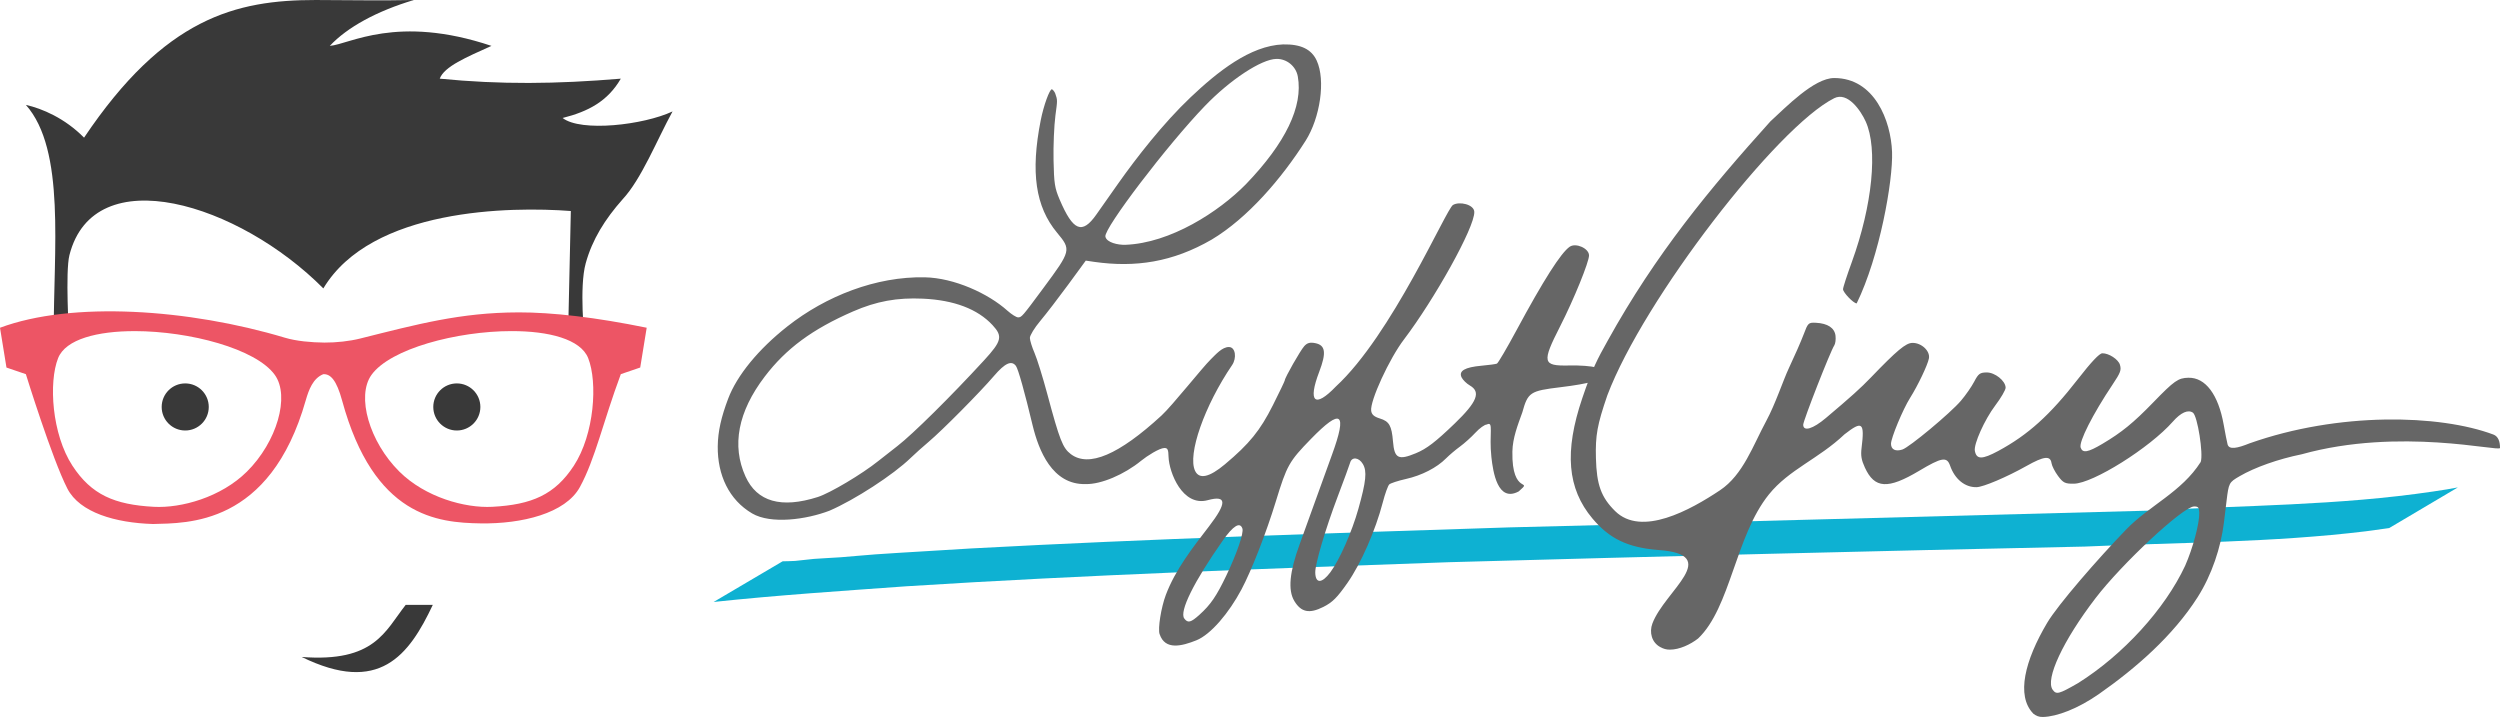 <?xml version="1.0" encoding="UTF-8" standalone="no"?>
<svg id="svg4187" xmlns:rdf="http://www.w3.org/1999/02/22-rdf-syntax-ns#" xmlns="http://www.w3.org/2000/svg" height="66" width="230" version="1.1" xmlns:cc="http://creativecommons.org/ns#" xmlns:dc="http://purl.org/dc/elements/1.1/" viewBox="0 0 230 66">
 <title id="title4317">LyftGuy Logo</title>
 <g id="layer1" transform="translate(-0 -986.36)">
  <path id="path4560" d="m72.001 1038c0.382-0.012 0.765-0.01 1.147-0.036 0.579-0.045 1.153-0.139 1.731-0.185 0.822-0.066 1.646-0.09 2.468-0.151 1.068-0.079 2.132-0.193 3.2-0.267 2.953-0.204 5.909-0.355 8.863-0.548 16.483-0.888 32.985-1.397 49.482-1.935 19.562-0.476 39.121-1.026 58.682-1.536 8.767-0.491 17.603-0.469 26.304-1.768 1.673-0.261 0.926-0.132 2.244-0.373l-6.318 3.741c-1.265 0.183-0.546 0.082-2.157 0.298-8.567 1.038-17.222 1.018-25.832 1.404-19.5 0.415-39 0.897-58.497 1.438-16.646 0.593-33.296 1.159-49.92 2.215-5.919 0.429-11.842 0.814-17.744 1.444l6.346-3.74z"
    fill="#0eb1d2">
   <title id="title4809">underline</title>
  </path>
  <path id="path4337-1" style="image-rendering:optimizeQuality" d="m187.05 1052c-1.58-1.647-0.762-4.878 1.286-8.334 0.988-1.668 4.663-5.895 7.272-8.593 2.143-2.216 5.101-3.448 6.857-6.21 0.261-0.719-0.294-4.241-0.715-4.536-0.446-0.312-1.11-0.015-1.85 0.825-2.12 2.407-7.356 5.69-9.104 5.708-0.809 0.011-0.985-0.078-1.455-0.71-0.294-0.396-0.564-0.926-0.6-1.179-0.102-0.713-0.694-0.647-2.3 0.257-1.819 1.024-3.977 1.94-4.6 1.953-1.067 0.022-1.998-0.736-2.432-1.981-0.295-0.845-0.763-0.767-2.849 0.477-2.878 1.716-4.098 1.643-4.99-0.299-0.322-0.701-0.391-1.107-0.305-1.802 0.292-2.365 0.074-2.54-1.568-1.259-2.394 2.272-5.101 3.226-6.96 5.535-3.086 3.833-3.519 10.403-6.51 13.249-0.709 0.554-1.718 1.026-2.589 1.026-0.343 0-0.591-0.072-0.902-0.242-0.774-0.421-1.019-1.348-0.715-2.16 1.127-3.016 6.522-6.353 0.517-6.768-2.779-0.224-4.469-1.035-6.031-2.894-2.314-2.754-2.601-6.151-0.936-11.07 0.925-2.733 1.396-3.607 2.338-5.29 4.427-7.994 9.386-13.98 14.967-20.174 1.412-1.29 4.016-3.991 5.872-3.991 3.712 0 5.219 3.938 5.323 6.806 0.093 2.633-1.134 9.576-3.255 13.928-0.291 0-1.25-0.998-1.256-1.303-0.007-0.142 0.36-1.267 0.808-2.498 1.896-5.222 2.411-10.425 1.279-12.93-0.452-1-1.66-2.766-2.898-2.147-5.25 2.625-17.526 18.492-20.872 27.333-0.932 2.722-1.105 3.672-1.05 5.785 0.063 2.446 0.477 3.59 1.76 4.862 2.425 2.404 6.931-0.091 9.658-1.912 2.13-1.422 3.039-4.135 4.256-6.383 0.837-1.546 1.557-3.749 2.076-4.848 0.519-1.098 1.131-2.495 1.36-3.104 0.399-1.065 0.442-1.106 1.13-1.072 1.081 0.054 1.716 0.472 1.802 1.19 0.041 0.338-0.012 0.737-0.111 0.887-0.354 0.524-2.869 6.947-2.861 7.308 0.014 0.649 0.888 0.387 2.088-0.625 2.314-1.952 3.19-2.74 4.153-3.741 2.382-2.476 3.196-3.156 3.797-3.168 0.842-0.018 1.658 0.746 1.527 1.431-0.117 0.609-1.014 2.489-1.73 3.626-0.67 1.063-1.769 3.711-1.758 4.235 0.009 0.519 0.415 0.721 1.043 0.52 0.644-0.205 4.418-3.348 5.389-4.487 0.437-0.513 0.989-1.307 1.227-1.765 0.375-0.722 0.526-0.834 1.131-0.841 0.769-0.011 1.743 0.767 1.756 1.399 0.007 0.201-0.427 0.942-0.959 1.647-0.972 1.289-1.989 3.552-1.872 4.168 0.153 0.806 0.663 0.807 2.148 0.011 2.746-1.482 4.752-3.29 7.338-6.617 1.225-1.576 1.972-2.366 2.241-2.371 0.597-0.012 1.475 0.56 1.621 1.057 0.143 0.487 0.056 0.721-0.667 1.803-1.846 2.76-3.13 5.296-2.947 5.82 0.184 0.527 0.665 0.442 2.007-0.353 1.762-1.044 2.845-1.926 4.666-3.804 1.944-2.005 2.299-2.254 3.242-2.273 1.567-0.033 2.752 1.546 3.245 4.325 0.139 0.782 0.299 1.594 0.356 1.805 0.14 0.516 0.892 0.361 2.031-0.098 8.19-2.896 17.465-2.664 22.426-0.805 0.429 0.161 0.612 0.619 0.607 1.234-0.005 0.384-9.232-1.927-18.244 0.58-2.157 0.44-4.291 1.193-5.706 2.014-0.986 0.572-1.006 0.61-1.21 2.293-0.051 0.424-0.159 1.316-0.24 1.982-0.275 2.266-1.116 4.813-2.42 6.86-2.271 3.566-5.699 6.543-9.057 8.892-1.948 1.365-3.894 2.097-5.17 2.127-0.391 0.011-0.627-0.107-0.904-0.315zm4.122-2.787c4.16-2.612 8-6.819 9.86-10.803 0.711-1.611 1.32-3.884 1.301-4.86-0.009-0.5-0.092-0.602-0.486-0.594-1.011 0.022-6.613 5.24-9.069 8.449-2.98 3.894-4.641 7.452-3.929 8.417 0.339 0.459 0.557 0.402 2.321-0.609zm-84.489-4.508c-0.174-0.521 0.144-2.47 0.573-3.611 0.874-2.322 2.465-4.344 3.968-6.301 1.674-2.18 1.649-2.897-0.11-2.418-2.324 0.633-3.557-2.554-3.607-3.983-0.014-0.672-0.086-0.822-0.386-0.816-0.458 0.011-1.586 0.725-2.132 1.17-1.559 1.273-3.691 2.184-5.107 2.149-3.086 0.081-4.319-3.114-4.873-5.371-0.732-3.07-1.333-5.214-1.541-5.495-0.4-0.542-1.004-0.27-2.011 0.905-1.309 1.528-4.765 5.015-6.007 6.062-0.537 0.452-1.292 1.129-1.678 1.503-1.582 1.536-5.135 3.844-7.455 4.844-2.137 0.822-5.401 1.262-7.121 0.252-2.13-1.251-3.192-3.537-3.163-6.173 0.017-1.388 0.325-2.707 0.958-4.383 0.809-2.142 2.785-4.553 5.447-6.65 3.554-2.799 8.164-4.606 12.636-4.517 2.731 0.054 5.851 1.497 7.6 3.063 0.387 0.346 0.835 0.627 0.995 0.624 0.325-0.011 0.365-0.054 2.323-2.698 2.555-3.45 2.571-3.515 1.256-5.095-1.985-2.388-2.445-5.55-1.504-10.328 0.274-1.394 0.82-2.862 1.025-2.866 0.071-0.001 0.255 0.228 0.311 0.382 0.23 0.637 0.199 0.659 0.019 2.031-0.123 0.937-0.2 2.79-0.173 4.118 0.045 2.142 0.108 2.55 0.56 3.612 1.236 2.904 2.07 3.245 3.378 1.382 0.449-0.64 1.344-1.911 1.988-2.824 1.695-2.402 4.169-5.58 6.686-7.965 2.453-2.324 5.472-4.752 8.501-4.863 1.631-0.034 2.616 0.439 3.099 1.491 0.833 1.812 0.313 5.269-1.026 7.378-2.197 3.458-5.318 7.104-8.641 9.09-3.585 2.075-7.017 2.587-10.813 2.046l-0.767-0.114-1.606 2.195c-0.884 1.207-2.043 2.715-2.576 3.35-0.534 0.635-0.966 1.342-0.961 1.571 0.007 0.229 0.198 0.851 0.429 1.381 0.231 0.53 0.763 2.243 1.182 3.805 1.126 4.202 1.414 4.938 2.152 5.497 1.647 1.248 4.415 0.072 8.353-3.552 0.993-0.914 3.744-4.4 4.532-5.17 0.471-0.462 1.043-1.128 1.661-1.128 0.619 0 0.732 1.02 0.301 1.654-2.546 3.742-4.131 8.244-3.409 9.742 0.385 0.8 1.311 0.595 2.748-0.61 2.244-1.881 3.238-3.105 4.403-5.422 0.607-1.206 1.102-2.241 1.101-2.3-0.008-0.221 1.433-2.75 1.786-3.141 0.275-0.305 0.53-0.376 1.013-0.28 0.945 0.188 1.04 0.874 0.368 2.635-1.071 2.803-0.414 3.384 1.532 1.355 5.148-4.739 10.143-16.318 10.772-16.7 0.587-0.357 1.94-0.052 1.963 0.634 0.05 1.425-3.705 8.094-6.46 11.723-1.352 1.764-3.156 5.687-3.027 6.583 0.05 0.344 0.272 0.54 0.793 0.699 0.868 0.265 1.094 0.659 1.214 2.123 0.128 1.558 0.492 1.745 2.101 1.079 0.998-0.413 1.806-1.032 3.575-2.735 2.061-1.985 2.429-2.902 1.4-3.497-0.309-0.179-0.654-0.516-0.766-0.749-0.286-0.595 0.296-0.935 1.837-1.073 0.671-0.059 1.308-0.147 1.414-0.193 0.107-0.046 0.913-1.419 1.792-3.051 2.488-4.62 4.103-7.157 4.906-7.702 0.566-0.385 1.763 0.148 1.776 0.791 0.012 0.592-1.395 4.05-2.656 6.526-1.701 3.339-1.629 3.66 0.809 3.609 2.15-0.045 3.609 0.293 3.396 0.788-0.225 0.522-1.472 0.883-4.19 1.212-2.789 0.337-2.979 0.463-3.497 2.315-0.428 1.188-0.89 2.363-0.913 3.6-0.077 4.15 1.98 2.422 0.585 3.668-1.944 1.052-2.368-1.796-2.516-3.152-0.235-2.151 0.236-3.338-0.422-3.001-0.198 0-0.669 0.342-1.047 0.751-0.377 0.409-1.017 0.984-1.422 1.279-0.405 0.294-0.984 0.785-1.286 1.089-0.846 0.854-2.232 1.566-3.683 1.891-0.725 0.163-1.417 0.389-1.537 0.502-0.12 0.113-0.388 0.854-0.594 1.647-0.676 2.594-2.006 5.627-3.249 7.408-0.954 1.366-1.383 1.793-2.226 2.217-1.284 0.646-2.041 0.49-2.667-0.55-0.6-0.996-0.442-2.668 0.492-5.219 0.223-0.609 0.798-2.202 1.278-3.541 0.48-1.339 1.246-3.456 1.701-4.704 1.423-3.904 0.863-4.32-1.94-1.442-2.014 2.067-2.216 2.426-3.228 5.741-0.88 2.882-2.252 6.396-3.165 8.107-1.153 2.163-2.82 4.147-4.157 4.681-1.311 0.523-2.868 0.94-3.369-0.567zm3.672-1.792c1.023-0.923 1.558-1.704 2.462-3.594 0.985-2.058 1.625-3.931 1.483-4.336-0.224-0.639-0.843-0.26-1.8 1.103-2.662 3.789-4.02 6.535-3.547 7.175 0.329 0.445 0.597 0.379 1.402-0.347zm12.039-3.906c0.84-1.126 1.982-3.71 2.577-5.833 0.712-2.54 0.805-3.456 0.415-4.121-0.363-0.621-1.015-0.694-1.173-0.133-0.06 0.213-0.58 1.632-1.156 3.154-1.12 2.958-2.07 6.18-2.054 6.961 0.022 1.032 0.608 1.02 1.39-0.027zm-47.156-6.923c1.133-0.362 4.057-2.102 5.572-3.316 0.372-0.298 1.158-0.914 1.747-1.369 1.417-1.095 4.902-4.541 7.98-7.891 1.627-1.772 1.731-2.208 0.773-3.241-1.37-1.476-3.534-2.298-6.397-2.43-2.385-0.11-4.277 0.236-6.44 1.178-3.737 1.628-6.156 3.413-8.12 5.994-2.457 3.228-3.057 6.351-1.766 9.19 1.057 2.325 3.29 2.958 6.652 1.885zm39.387-28.777c3.652-3.793 5.272-7.16 4.772-9.917-0.17-0.937-1.016-1.63-1.968-1.611-1.388 0.027-4.256 1.916-6.588 4.338-3.452 3.585-9.287 11.246-9.146 12.007 0.103 0.554 1.179 0.783 1.844 0.758 4.136-0.158 8.589-3.03 11.086-5.575z"
    fill="#666666">
   <title id="title4807">lyftguy</title>
  </path>
  <g id="g4743" fill="#393939">
   <title id="title4805">head</title>
   <g>
    <path id="path4313-1" d="m2.38 996.01c3.683 4.152 2.531 13.363 2.564 21.163h1.404s-0.349-5.82 0.039-7.343c2.27-8.91 15.62-4.733 23.36 3.064 4.424-7.387 17.215-7.542 22.769-7.121l-0.259 11.718h1.518s-0.502-4.692 0.11-6.91c0.604-2.189 1.774-4.056 3.395-5.885 1.736-1.866 3.138-5.42 4.594-8.084-2.669 1.255-8.437 1.916-10.114 0.603 2.374-0.596 4.159-1.551 5.354-3.618-5.944 0.5-11.083 0.551-16.659 0 0.414-1.117 2.44-1.966 4.76-3.015-8.712-2.92-13.07-0.14-14.874 0 1.604-1.712 4.316-3.2 7.734-4.221-3.216 0.072-6.072 0-9.038 0-7.341 0-13.886 1.621-21.305 12.664-1.774-1.801-3.875-2.685-5.355-3.015z" fill-rule="evenodd"/>
    <path id="path4329-7" d="m27.752 1046.8c6.725 0.522 7.674-2.384 9.573-4.793h2.493c-2.201 4.674-4.943 8.283-12.066 4.793z" fill-rule="evenodd"/>
    <ellipse id="circle4333-3" cy="1023.8" rx="2.166" ry="2.166" cx="17.04"/>
    <ellipse id="ellipse4230-7" rx="2.166" cy="1023.8" ry="2.166" cx="42.028"/>
   </g>
  </g>
  <path id="path4327-8" d="m47.671 1015.1c-5.304 0.011-9.285 1.091-14.56 2.411-0.948 0.237-2.168 0.373-3.263 0.367-1.223-0.011-2.585-0.133-3.641-0.45-8.823-2.646-19.587-3.384-26.207-0.915l0.595 3.661 1.785 0.61s2.41 7.789 3.818 10.527c1.137 2.21 4.431 3.154 7.877 3.258 3.093-0.095 10.766 0.205 14.059-11.4 0.271-0.935 0.656-2.008 1.613-2.386 0.664-0.025 1.212 0.541 1.731 2.442 2.916 10.687 8.776 11.227 12.757 11.287 3.741 0.057 7.785-0.904 9.117-3.346 1.405-2.576 2.126-5.977 3.763-10.384l1.785-0.61 0.595-3.661c-4.699-0.957-8.642-1.417-11.825-1.413zm-35.255 1.722c5.028 0.011 11.13 1.617 12.866 4.027 1.413 1.961 0.193 6.16-2.563 8.897-2.383 2.366-6.04 3.376-8.561 3.241-3.628-0.195-5.75-1.113-7.492-3.777-1.899-2.905-2.201-7.677-1.321-9.9 0.693-1.749 3.63-2.492 7.07-2.487zm34.627 0c3.44-0.011 6.377 0.738 7.07 2.487 0.881 2.223 0.578 6.995-1.321 9.9-1.742 2.664-3.864 3.583-7.491 3.777-2.52 0.135-6.178-0.875-8.561-3.241-2.756-2.736-3.975-6.935-2.562-8.897 1.736-2.41 7.837-4.019 12.865-4.027z" fill-rule="evenodd"
    fill="#ed5565">
   <title id="title4803">glasses</title>
  </path>
 </g>
</svg>

